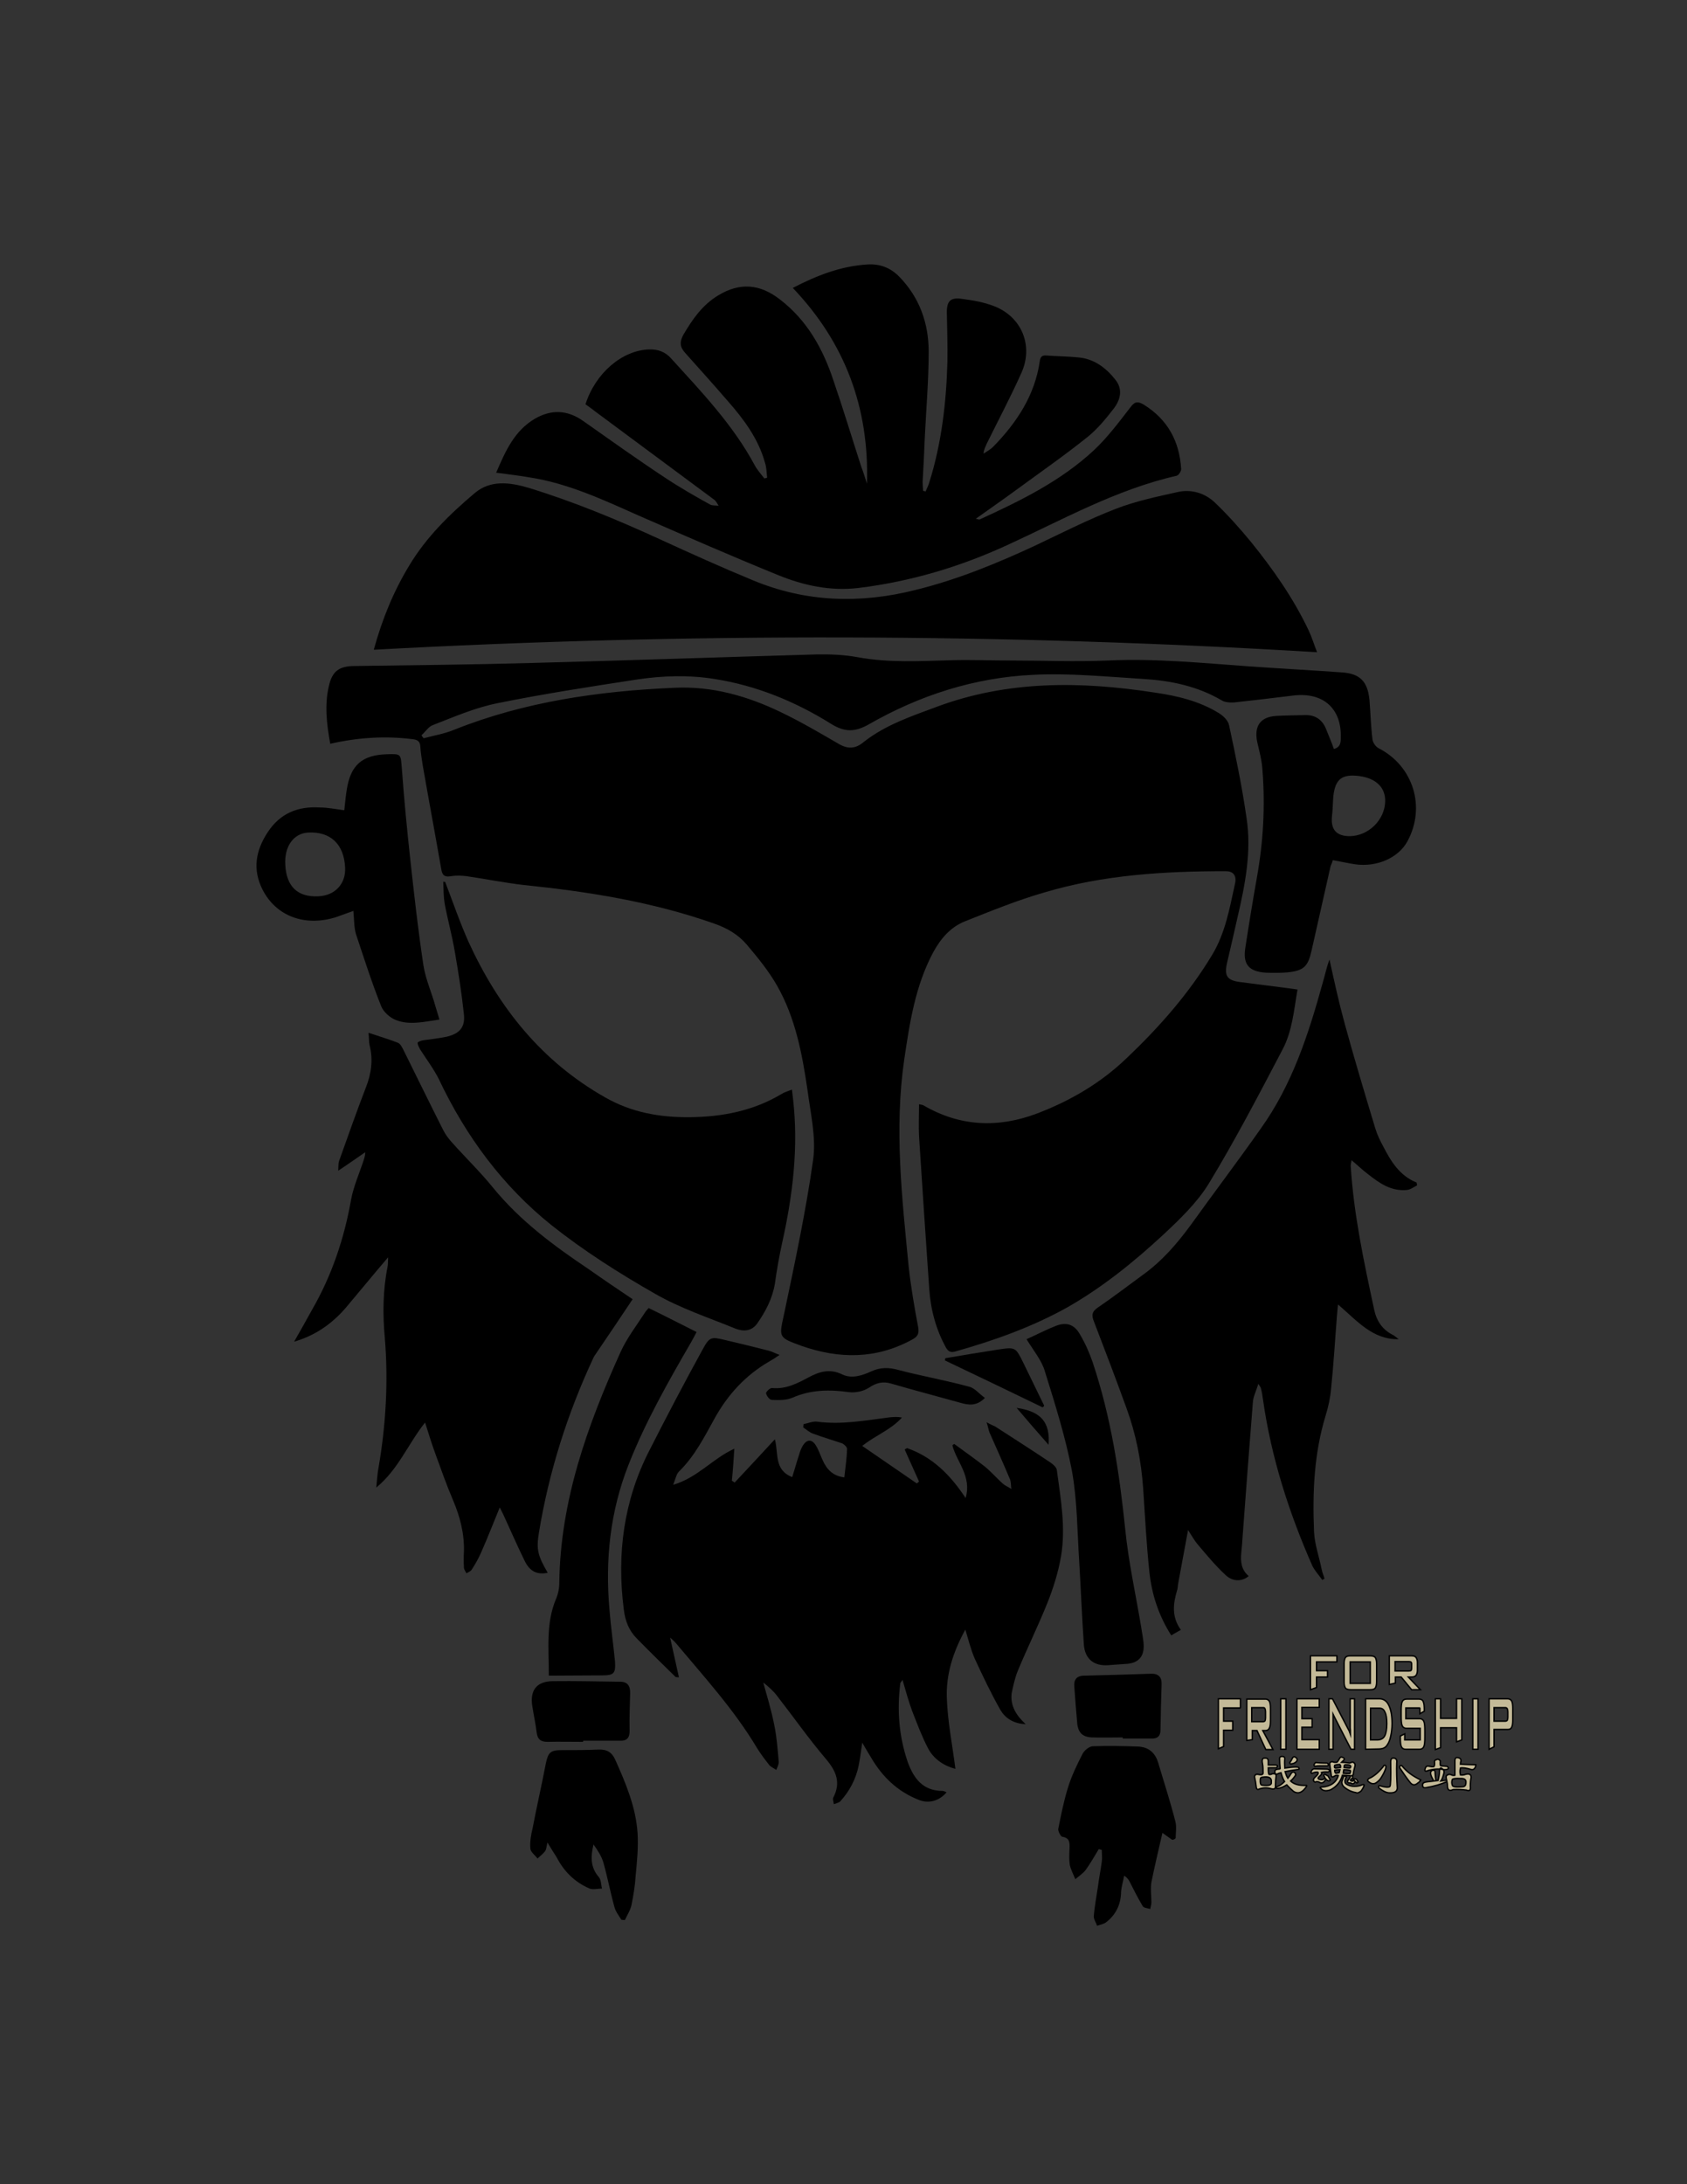 <?xml version="1.0" encoding="utf-8"?>
<!-- Generator: Adobe Illustrator 18.1.1, SVG Export Plug-In . SVG Version: 6.00 Build 0)  -->
<svg version="1.1" id="图层_1" xmlns="http://www.w3.org/2000/svg" xmlns:xlink="http://www.w3.org/1999/xlink" x="0px" y="0px"
	 viewBox="0 0 612 792" enable-background="new 0 0 612 792" xml:space="preserve">
<rect x="0" y="0" width="612" height="792" fill="#333333" stroke="none"/>
<g>
	<g>
		<path d="M119.8,269.7c-1.3-7.2-2.1-14.1-0.5-20.9c1.2-5.4,3.7-7.3,9.4-7.3c21.3-0.3,42.6-0.5,64-1.1c34.4-0.9,68.8-2.1,103.4-3.1
			c5-0.1,10.1,0.1,15,1c11.4,2.1,22.6,1.4,34.1,1.1c7-0.2,13.9,0.1,20.9,0.1c12,0,24,0.5,36,0c16.9-0.8,33.8,0.9,50.7,2.1
			c11.3,0.8,22.5,1.4,33.8,2.2c6.7,0.4,9.5,3.2,10.2,9.9c0.4,4.8,0.5,9.6,1.1,14.4c0.1,1.1,1.1,2.6,2.2,3.2
			c12.6,6.4,17.3,21.4,10.4,33.9c-3.3,5.9-11,9.3-18.9,8.2c-2.6-0.4-5.2-1-8.1-1.5c-0.2,0.8-0.5,1.4-0.8,2.2
			c-2.3,10.2-4.6,20.4-6.9,30.6c-1.3,5.8-2.8,7.3-8.9,7.9c-2.5,0.2-5.1,0.2-7.6,0.1c-6.3-0.4-8.5-3-7.5-9.2c1.3-8.5,2.7-17,4.2-25.5
			c2.3-12.8,3-25.7,2-38.6c-0.2-3.5-1.1-6.9-1.9-10.3c-1.2-5.7,1-9.1,6.8-9.5c3.4-0.2,6.8-0.2,10.2-0.3c4-0.2,6.7,1.6,8.1,5.4
			c0.9,2.3,1.9,4.5,2.7,6.9c2.5-0.7,2.5-2.5,2.5-4.2c0.3-10.5-6.4-16.5-17.2-15.2c-7.1,0.9-14.2,1.7-21.4,2.5
			c-1.5,0.1-3.5,0-4.7-0.8c-8.7-5.1-18.4-7.1-28.2-7.7c-13.4-0.8-26.9-2.2-40.2-1.5c-21.2,1-41.1,7.4-59.6,18
			c-5,2.8-8.6,2.8-13.4-0.1c-13.1-8.2-27.2-14-42.5-16.4c-9.4-1.5-18.8-1.2-28.2,0.2c-16.9,2.6-33.9,5.2-50.6,8.6
			c-8,1.6-15.6,4.9-23.3,7.9c-1.6,0.5-2.7,2.4-4.2,3.7c0.2,0.3,0.4,0.7,0.8,1.1c3.7-1,7.5-1.6,11.1-3.1c25.6-10.2,52.5-14,79.7-15.2
			c13.8-0.7,26.7,3,38.9,8.9c7.1,3.4,13.9,7.4,20.8,11.4c3.4,2,6.1,1.9,9.2-0.7c7.9-6.2,17.3-9.3,26.4-12.7
			c25.8-9.6,52.2-9.3,78.9-5.2c8.3,1.2,16.4,3.1,23.5,7.5c1.6,1,3.4,2.7,3.7,4.5c2.4,11.1,4.7,22.3,6.3,33.4
			c1.9,12.2-0.5,24.3-3.3,36.3c-1.2,5.5-2.5,10.9-3.8,16.5c-1,4.6,0.1,6.2,4.8,6.8c6.8,0.9,13.6,1.7,20.8,2.7
			c-1.3,7.5-1.9,15.1-5.4,21.7c-8.6,16.4-17.2,32.9-26.8,48.7c-4.3,7-10.6,13-16.7,18.7c-10.6,9.8-21.9,18.9-34.5,26.1
			c-12.9,7.2-26.7,12.1-40.9,16.1c-1.6,0.4-2.4-0.1-3.2-1.4c-3.7-6.7-5.6-13.9-6.1-21.4c-1.3-18.4-2.5-36.8-3.7-55.3
			c-0.2-3.7,0-7.5,0-11.6c0.8,0.2,1.3,0.2,1.6,0.4c13.2,7.7,27,8.3,41.1,3c12.1-4.6,23.1-11,32.5-20c11.9-11.3,22.6-23.4,31.1-37.5
			c4.9-8.1,6.4-17.2,8.4-26.2c0.5-2.7-0.8-4.2-3.4-4.2c-22.2,0-44.4,1.3-65.8,7.7c-9.8,2.8-19.3,6.7-28.9,10.5
			c-5.2,2.1-8.7,6.2-11.4,11.1c-6.6,12.3-8.6,25.7-10.6,39.2c-3.6,25-0.8,49.7,1.6,74.5c0.8,7.5,2.1,15,3.5,22.4
			c0.4,2.5-0.3,3.4-2.3,4.5c-13.1,7.1-26.4,7-40.1,2.2c-8.5-3.1-8.1-3-6.2-11.8c3.9-18.6,7.9-37.2,10.5-55.8
			c1.1-8.2-1-16.9-2.1-25.4c-1.9-13-4.4-26-11-37.6c-3.1-5.4-7.1-10.3-11.1-15c-3.1-3.6-7.1-5.9-11.7-7.5
			c-22.4-7.9-45.7-11.6-69.2-14c-6.9-0.8-13.8-2.2-20.7-3.2c-1.7-0.2-3.7-0.3-5.5,0c-2.2,0.4-3.2-0.1-3.6-2.4
			c-2.2-12.7-4.6-25.4-6.8-38.1c-0.3-2.1-0.7-4.3-0.8-6.4s-1.1-2.6-3.1-2.8C139.8,266.8,129.9,267.4,119.8,269.7z M489.7,303.2
			c6.7-0.1,12.6-5.8,12.8-12.5c0.2-5.1-3.3-8.5-9.4-9.3c-6.3-0.8-8.7,1.1-9.4,7.3c-0.2,2.4-0.2,4.9-0.5,7.3
			C482.7,300.9,484.9,303.2,489.7,303.2z"/>
		<path d="M314.5,175.4c0.9-27.4-7.9-51.1-26.9-71c8.7-4.5,17.4-7.9,27-8.5c4.5-0.3,8.3,1.1,11.5,4.3c7.4,7.5,10.8,16.9,10.8,27.3
			s-0.9,20.7-1.4,31c-0.2,5.5-0.5,10.8-0.8,16.3c0,1.1,0.1,2.1,0.2,3.2c0.3,0.1,0.7,0.1,0.9,0.2c0.4-1.1,1-2.1,1.3-3.2
			c4.5-14.3,6.2-29.1,6.6-43.9c0.1-5.8-0.1-11.7-0.2-17.5c-0.1-4.5,1.3-5.9,5.7-5.2c3.8,0.5,7.8,1.2,11.4,2.6
			c10.1,3.9,14.4,14.4,9.9,24.3c-3.9,8.7-8.4,17.2-12.6,25.7c-0.4,1-1,2-1.1,3.5c1.2-0.8,2.5-1.5,3.5-2.5c8.5-8.7,15.1-18.6,16.9-31
			c0.2-1.5,0.7-2.2,2.3-2.1c3.9,0.3,7.8,0.3,11.7,0.7c5.8,0.5,10.2,3.9,13.6,8.3c2.6,3.4,1.6,7.2-0.8,10.3
			c-2.8,3.6-5.8,7.3-9.4,10.2c-8.6,6.9-17.7,13.2-26.7,19.8c-4.5,3.3-9,6.4-13.9,9.9c0.9,0.2,1.1,0.3,1.3,0.3
			c14.9-6.8,29.6-14,41.6-25.2c4.9-4.6,9-10.1,13.1-15.4c1.6-2.2,2.7-2.4,4.9-1.1c8.7,5.4,13,13.3,13.6,23.4c0,0.8-0.9,2.2-1.6,2.4
			c-22,5-41.5,16-61.6,25.2c-17.2,7.9-35.1,13.2-53.9,15.5c-10.2,1.2-19.9-0.9-29.2-4.7c-16.7-6.8-33.2-14-49.7-21.2
			c-13.1-5.8-26.1-12-40.4-14.2c-3.9-0.7-7.9-1.1-12.1-1.7c3.4-7.9,6.6-15.2,14.1-19.6c5.9-3.4,11.7-3.2,17.4,0.8
			c9.8,6.9,19.6,13.9,29.6,20.5c5.4,3.6,11,6.8,16.6,9.9c0.8,0.4,2,0.2,3,0.4c-0.5-0.8-0.9-1.7-1.6-2.2
			c-14.4-10.7-28.9-21.4-43.3-32.1c-1.1-0.9-2.3-1.7-3.4-2.5c3.6-11.3,13.3-19.6,23.1-19.9c3.2-0.1,5.9,0.9,8,3.3
			c11,12.1,22.4,24,30.3,38.7c0.9,1.7,2.3,3.2,3.5,4.8c0.3-0.1,0.7-0.2,1-0.3c-0.2-1.9-0.2-3.7-0.8-5.5c-2.4-8.6-7.6-15.6-13.4-22.2
			c-5.1-5.9-10.3-11.7-15.5-17.5c-2-2.2-2.1-4-0.7-6.6c3.3-5.6,6.8-10.7,12.5-14.2c8-4.9,15.3-4.3,22.7,1.5
			c9.7,7.5,15.4,17.7,19.2,29.1c3.6,10.5,6.8,21.1,10.2,31.6C313.1,170.9,313.8,173.1,314.5,175.4z"/>
		<path d="M372.1,625.2c-4.6-0.2-7.5-2.3-9.2-5.2c-3.4-6-6.4-12.3-9.3-18.6c-1.4-3.2-2.2-6.6-3.4-10.5c-4.5,8.2-7.1,16.4-6.7,25.1
			c0.3,8.4,2,16.7,3.1,25.4c-3.9-1-7.8-3.4-9.9-7.4c-2.3-4.4-4-9-5.8-13.6c-1.3-3.5-2.3-7.2-3.5-11.3c-0.4,0.8-0.8,1-0.8,1.3
			c-1.2,9.7-0.5,19.2,2.7,28.5c2.2,6.1,5.6,10.5,12.7,10.5c0.4,0,0.9,0.3,1.4,0.5c-2.7,3.2-6.6,4.2-10.2,2.7
			c-7.6-3-13.1-8.3-17.2-15.3c-0.9-1.5-1.9-3.1-3.2-5.4c-0.5,3.4-0.8,5.8-1.3,8.3c-1,4.9-3.3,9.3-6.7,13c-0.5,0.5-1.5,0.7-2.3,1
			c-0.1-0.8-0.5-1.7-0.2-2.4c2.8-5.4,1.1-9.5-2.6-13.9c-6.3-7.4-11.9-15.4-17.9-23.1c-1.3-1.7-3.1-3.3-4.9-4.7
			c1.4,5.1,3,10.3,4,15.5c0.9,4.3,1.2,8.7,1.6,13.1c0.1,1-0.5,2.1-0.9,3.1c-0.9-0.7-2.1-1.1-2.7-2c-1.5-1.9-3-3.9-4.3-6
			c-8.3-13.9-19.2-25.8-29.5-38.1c-0.4-0.5-1-1-2-1.9c1.1,5.1,2.2,9.7,3.2,14.4c-0.8-0.1-1.2,0-1.3-0.2c-4.7-4.6-9.4-9.2-14-13.9
			c-2.8-2.8-4.2-6.3-4.7-10.5c-2.6-20.2,0-39.6,9.3-57.7c6.2-12.2,12.6-24.4,19.2-36.4c2.7-5,3.2-4.8,8.7-3.5
			c5.1,1.2,10.4,2.5,15.5,3.8c1.1,0.3,2.2,0.9,3.8,1.5c-1.6,1.1-2.5,1.7-3.6,2.3c-8.7,5-15.2,12.1-20,20.8
			c-3.7,6.7-7.2,13.6-12.8,19.1c-1.1,1-1.3,2.8-2.2,4.9c8.9-2.6,14.3-9.5,22.2-13.1c-0.3,4.3-0.5,7.9-0.9,11.6
			c0.3,0.2,0.7,0.4,1,0.7c4.8-5.1,9.6-10.3,14.6-15.7c1.4,5-0.4,11.1,6.3,13.7c0.9-2.8,1.6-5.5,2.5-8.1c0.3-1.2,0.8-2.4,1.4-3.4
			c1.4-2.2,3.2-2.3,4.6-0.1c1.1,1.7,1.7,3.7,2.6,5.6c1.5,3.3,3.7,5.6,7.8,6.1c0.4-3.6,0.9-7,1-10.3c0-0.7-1-1.6-1.7-2
			c-3.5-1.2-7-2.2-10.5-3.5c-1.3-0.4-2.5-1.5-3.7-2.3c0-0.4,0.1-0.9,0.1-1.2c1.6-0.3,3.4-1.1,4.9-0.9c9,1.2,17.8-0.5,26.6-1.6
			c1.3-0.1,2.7-0.2,4.2,0.1c-3.9,4.4-9.5,6.4-14.4,10.3c6.8,4.7,13.3,9.1,19.8,13.6c0.2-0.2,0.5-0.4,0.8-0.7
			c-1.7-3.8-3.5-7.8-5.2-11.6c0.3-0.2,0.5-0.3,0.9-0.5c9.1,3.2,15.6,9.6,21.2,18.1c2.3-7.9-3.2-13-4.8-19.1c0.2-0.2,0.4-0.4,0.7-0.5
			c3.7,2.7,7.5,5.4,11.1,8.2c2.3,1.9,4.3,4.2,6.4,6.1c0.9,0.8,2.1,1.3,3.2,2c-0.2-1.2-0.1-2.5-0.5-3.5c-2.4-5.7-4.9-11.3-7.4-16.9
			c-0.4-1-0.5-2-1.1-3.8c1.6,0.9,2.4,1.2,3.2,1.6c6.8,4.4,13.4,8.6,20.1,13.1c1,0.7,2.1,1.7,2.2,2.7c1.4,10.4,3.3,20.8,1.5,31.3
			c-1,5.8-2.8,11.5-5,17c-3.3,8.2-7.2,16.1-10.6,24.3c-1.1,2.6-1.7,5.5-2.3,8.3C366.5,618.4,368.5,621.9,372.1,625.2z"/>
		<path d="M135.6,235.6c3.1-11.3,7.2-21.2,12.9-30.6c6.2-10.3,14.6-18.5,23.6-26.1c5.8-5,12.9-4,19.7-2c16.3,5,32,11.5,47.5,18.6
			c11.1,5.1,22.4,10.2,33.8,14.9c19.2,8,39,8.6,59.1,3.5c15-3.7,29.2-9.5,43.2-16c9.7-4.6,19.3-9.5,29.4-13.4
			c7.2-2.8,14.9-4.4,22.5-6.1c4.9-1.1,9.8,0.4,13.4,3.8c4.7,4.5,9.1,9.4,13.2,14.4c8,9.9,15.3,20.3,20.8,31.9c1.2,2.5,2,5.2,3.1,8
			C363.5,229.6,249.8,229.4,135.6,235.6z"/>
		<path d="M507.4,485.6c-9.5,0.2-15.1-6.7-22-12.6c-0.2,1.7-0.3,3.1-0.4,4.3c-0.7,8.7-1.2,17.4-2.1,26.1c-0.3,3.4-1,6.7-2,9.9
			c-4.2,13.8-4.8,27.9-4.2,42.1c0.2,4.6,1.9,9.2,2.8,13.8c0.2,1.1,0.7,2.1,1,3.2c-0.2,0.2-0.5,0.3-0.8,0.5c-1.2-1.7-2.7-3.3-3.6-5.1
			c-8.5-19.3-14.9-39.2-17.9-60.2c-0.2-1.4-0.4-2.8-0.8-4.3c0-0.2-0.3-0.5-0.9-1.5c-0.8,2.6-1.9,4.7-2,6.8
			c-1.3,16.2-2.5,32.3-3.7,48.4c-0.1,2.1-0.3,4-0.5,6.1c-0.3,3.2,0,6.1,2.7,8.4c-2.2,1.9-5.6,2.2-8.3-0.3c-3.7-3.4-7-7.4-10.3-11.3
			c-1.1-1.3-1.9-2.8-3.4-5.1c-1.3,6.9-2.4,12.9-3.5,18.9c-0.2,0.9-0.2,1.9-0.4,2.7c-1.5,4.9-2.2,9.8,1.3,14.6
			c-1.3,0.7-2.3,1.3-3.5,2c-4.5-7.1-7-14.6-7.9-22.7c-1.1-10.2-1.6-20.4-2.3-30.7c-0.7-9.9-2.6-19.6-6-28.9
			c-3.8-10.5-7.8-21-11.8-31.4c-1-2.4-0.8-3.7,1.4-5.2c5.6-3.8,10.9-7.9,16.4-11.9c6.8-4.9,12.2-11.1,17.2-17.9
			c8.4-11.7,17.2-23.3,25.5-35.1c11.3-15.8,17.2-33.9,22.3-52.3c0.9-3,1.5-6,2.6-9c1.7,7.8,3.4,15.5,5.5,23.2
			c3.5,12.8,7.3,25.4,11.1,38c0.7,2.3,1.7,4.4,2.8,6.4c2.8,5.5,6,10.8,12.2,13.3c0.1,0.3,0.1,0.7,0.2,1c-1.3,0.7-2.5,1.6-3.8,1.7
			c-5.7,0.5-9.9-2.5-14.1-5.8c-2-1.5-3.7-3.2-5.9-5c-0.1,0.9-0.3,1.4-0.3,2c1.1,17.7,4.8,34.9,8.5,52.1c0.9,4.3,3.1,7.5,7.1,9.4
			C506.3,484.7,506.9,485.2,507.4,485.6z"/>
		<path d="M229.5,471.1c-4.4,6.6-8.7,13-13,19.3c-0.4,0.7-1,1.3-1.3,2.1c-9.4,20.2-16.1,41.3-19.7,63.3c-1,6-0.4,8.3,3.2,14.5
			c-3.9,0.8-6.6-0.5-8.5-4.6c-2.5-5.1-4.8-10.4-7.2-15.6c-0.4-1-1-2-1.7-3.5c-2.4,5.8-4.4,11-6.7,16.2c-1,2.3-2.2,4.4-3.5,6.4
			c-0.3,0.5-1.2,0.9-1.9,1.3c-0.3-0.7-0.9-1.4-0.9-2.1c-0.1-2-0.1-3.9,0-5.8c0.2-6.4-1.4-12.6-3.9-18.5c-2.4-5.6-4.4-11.3-6.4-16.8
			c-1.3-3.5-2.4-7.1-3.8-11.5c-6.3,8-9.7,17-17.7,23.6c0.3-2.8,0.4-5,0.8-7.1c2.7-15.6,3.6-31.4,2.3-47.2c-0.8-8.6-0.7-17.3,1-25.8
			c0.2-0.9,0.1-1.7,0.2-3.4c-5.4,6.3-10.2,12.2-15.1,18c-5,5.9-11.1,10.3-19,12.6c2.2-3.8,4.3-7.6,6.4-11.4
			c7.3-12.6,11.8-26.1,14.3-40.3c0.9-4.6,2.8-9,4.3-13.4c0.3-1.1,0.8-2.1,0.8-3.6c-3.1,2.1-6,4.2-9.8,6.7c0.1-1.7,0-2.6,0.3-3.5
			c3.2-8.9,6.3-17.8,9.7-26.6c2-5,2.7-10.1,1.4-15.3c-0.3-1.3-0.2-2.7-0.4-4.6c3.9,1.3,7.3,2.3,10.6,3.6c0.9,0.3,1.5,1.6,2,2.5
			c4.8,9.7,9.6,19.5,14.5,29.2c0.8,1.6,2,3.2,3.2,4.5c4.9,5.5,10.3,10.7,14.9,16.4c9.8,12,22.1,21.1,34.8,29.6
			C218.8,463.9,224,467.4,229.5,471.1z"/>
		<path d="M161.5,319.8c2.8,7.3,5.4,14.9,8.6,22c10.8,23.5,26.4,43.1,49.4,56.1c9.6,5.5,19.9,7.3,30.7,7.2
			c11.8-0.1,23.1-2.3,33.3-8.4c1.1-0.7,2.3-1,3.8-1.6c0.1,1.3,0.3,2.3,0.4,3.4c2,17.6-0.1,34.8-3.9,51.9c-1.1,5-2,10.1-2.7,15.1
			c-0.9,5.4-3.4,10.1-6.4,14.4c-2,2.8-4.9,3-7.8,1.9c-9.8-4-20.1-7.4-29.3-12.7c-13-7.4-25.9-15.6-37.6-24.9
			c-17.7-14.2-31-32.2-40.8-52.9c-1.9-3.8-4.5-7.2-6.8-10.8c-0.4-0.8-0.9-1.6-0.9-2.4c0-0.3,1.3-0.8,2.1-0.9
			c2.8-0.4,5.7-0.7,8.5-1.3c4.6-1.1,6.7-3.4,6.2-8.1c-0.8-7.6-2-15.2-3.3-22.7c-1-5.9-2.6-11.6-3.7-17.5c-0.4-2.5-0.4-5.2-0.5-7.9
			C161,319.8,161.3,319.8,161.5,319.8z"/>
		<path d="M124.9,293.8c0.3-2.7,0.5-5.1,0.9-7.5c1.4-8.9,5.6-12.5,14.4-12.8c5.6-0.2,5.1-0.1,5.6,5.4c0.8,11.1,1.9,22.3,3.1,33.3
			c1.4,12.7,2.8,25.2,4.7,37.8c0.8,5.1,3,9.9,4.4,15c0.4,1.4,0.9,2.8,1.4,4.7c-5.6,0.8-10.8,2.1-15.7,0.2c-2.2-0.8-4.6-3-5.4-5
			c-3.4-8.5-6.2-17.3-9.1-26c-0.8-2.5-0.7-5.4-1-8.6c-2.5,0.9-4.5,1.6-6.4,2.3c-11.3,3.5-21.7-0.4-26.6-10.1
			c-3.6-7.2-2.5-14,1.9-20.7c4.5-6.9,11-9.5,18.9-9C118.9,292.8,121.7,293.4,124.9,293.8z M103.5,313.6c0.4,7.9,4.5,11.8,12.1,11.4
			c6-0.3,9.9-4.6,9.6-10.4c-0.4-8.6-5.4-13.2-13.6-12.7C106.4,302.3,103.1,307,103.5,313.6z"/>
		<path d="M199.1,607.6c0-9.8-1.1-19,2.6-27.8c0.8-1.9,1.2-3.9,1.2-6c0.4-29.7,10.2-56.9,22.2-83.5c2.3-5.1,5.8-9.6,8.9-14.4
			c0.3-0.5,0.8-1,1.3-1.6c5.8,2.8,11.4,5.7,17.4,8.7c-0.8,1.5-1.4,2.7-2.1,3.9c-8.3,14.3-16.4,28.6-22.5,44
			c-6.8,17.2-8.6,34.8-7,52.8c0.5,6.2,1.4,12.5,2,18.7c0.3,4.5-0.4,5.1-4.9,5.1C211.8,607.5,205.7,607.6,199.1,607.6z"/>
		<path d="M372.4,485.6c3.8-1.7,7.2-3.5,10.8-4.9c3.8-1.4,6.6-0.4,8.6,3.2c1.9,3.2,3.4,6.6,4.6,10.1c6.6,19.7,9.7,40,11.8,60.5
			c1.2,11.9,3.8,23.6,5.8,35.5c0.3,2.3,0.9,4.7,0.9,7c0,3.8-2,5.9-5.8,6.3c-2.3,0.2-4.7,0.3-7,0.5c-5.2,0.4-8.5-2.2-8.9-7.4
			c-0.7-10.2-1.1-20.3-1.7-30.4c-0.7-10.8-0.7-21.9-2.6-32.5c-2.3-12.2-6.1-24.2-9.8-36.1C378,493.4,375.1,490,372.4,485.6z"/>
		<path d="M425.2,667.1c-1.1-0.8-2.3-1.6-3.5-2.5c-1.4,6.1-2.8,12-4,17.9c-0.4,2.4,0,4.9,0,7.3c0,0.8-0.3,1.6-0.4,2.4
			c-1-0.3-2.4-0.3-2.8-1.1c-1.6-2.7-3.1-5.6-4.5-8.4c-0.4-0.9-0.9-1.7-2.2-2.6c-0.3,2-1,4-1.1,6c-0.1,4.5-1.9,8.2-5.4,10.9
			c-0.9,0.7-2.2,0.9-3.3,1.3c-0.4-1.2-1.3-2.4-1.2-3.6c0.3-3.6,1-7.1,1.5-10.6c0.4-3.1,1-6,1.4-9.1c0.2-1.3,0-2.7,0-4.2
			c-0.3-0.1-0.7-0.2-1.1-0.3c-1.5,2.5-3,5.1-4.7,7.5c-1,1.3-2.5,2.3-3.8,3.4c-0.7-1.7-1.6-3.4-2-5.1c-0.3-2-0.2-4-0.1-6.1
			c0.1-2.2,0-3.8-2.7-4.2c-0.5-0.1-1.5-2-1.4-2.8c1-5,2-10.1,3.5-14.9c1.3-4.3,3.3-8.4,5.4-12.5c0.7-1.2,2.3-2.5,3.6-2.6
			c5.5-0.2,10.8-0.1,16.3,0.1c3.9,0.1,6.4,2.2,7.5,6c2.1,7.1,4.4,14.1,6.2,21.2c0.5,1.9,0.1,4,0.1,6
			C426.1,667,425.7,667.1,425.2,667.1z"/>
		<path d="M198.6,668.1c-0.4,1.6-0.4,2.6-0.9,3.2c-0.8,1-1.7,1.7-2.7,2.6c-0.9-1.2-2.5-2.3-2.6-3.6c-0.2-2.4,0.2-4.9,0.8-7.3
			c1.5-7.9,3.3-15.6,4.8-23.5c0.9-4.2,1.7-4.9,6-4.9c4.4,0,8.9,0,13.2-0.2c3-0.1,4.8,1,6,3.7c3.8,8.5,7.5,17.2,8.1,26.7
			c0.3,5-0.2,10.2-0.7,15.3c-0.2,3.6-0.8,7.1-1.5,10.6c-0.4,1.9-1.5,3.6-2.4,5.5c-0.4,0-0.9,0-1.3-0.1c-0.9-1.5-2.1-3-2.5-4.6
			c-1.5-5.4-2.5-10.8-4-16.1c-0.7-2.4-2.1-4.5-3.6-6.6c-1,4.3-1.2,8.2,1.9,11.8c0.9,1,0.8,2.7,1.2,4.2c-1.5,0-3.3,0.5-4.5,0
			c-5.4-2.3-9.3-6.2-12-11.4C200.9,671.8,199.9,670.3,198.6,668.1z"/>
		<path d="M211.5,631.6c-4.3,0-8.6-0.1-12.9,0c-2.4,0-3.6-0.9-3.9-3.3c-0.4-3.3-1.1-6.4-1.6-9.7c-0.9-5.7,1.6-8.9,7.3-9
			c8.2-0.1,16.4,0.1,24.6,0.2c2.7,0,3.7,1.6,3.6,4.3c-0.1,4.4-0.3,8.7-0.2,13.2c0.1,2.8-0.9,4-3.6,3.9c-4.4,0-8.9,0-13.2,0
			C211.5,631.5,211.5,631.5,211.5,631.6z"/>
		<path d="M407.3,630c-3.7,0-7.3,0.1-11,0c-3.5-0.1-5.1-1.6-5.5-5c-0.4-4.6-0.8-9.2-1.1-13.8c-0.1-2.4,1.2-3.6,3.5-3.6
			c8.1-0.2,16.2-0.4,24.3-0.7c2.6-0.1,4,1.1,3.9,3.8c-0.2,5.6-0.3,11-0.4,16.6c0,2.2-1.1,3.2-3.3,3.1c-3.5,0-7,0-10.4,0
			C407.3,630.4,407.3,630.2,407.3,630z"/>
		<path d="M357.3,506.9c-3.1,3.1-6,2.6-9.1,1.7c-8.3-2.3-16.6-4.5-24.9-6.9c-3-0.9-5.4-0.3-8.1,1.5c-2,1.3-4.9,1.9-7.2,1.6
			c-7.1-1-13.8-0.9-20.5,2c-2.3,1-5,0.9-7.5,0.8c-0.8,0-1.9-1.4-2.1-2.4c-0.1-0.4,1.4-2,2.2-1.9c5,0.5,9.2-1.7,13.3-3.9
			c3.9-2.1,7.8-3.2,12.2-1c3.4,1.6,7.1,0.4,10.4-1.1c3.4-1.6,6.6-1.5,10.1-0.5c8.4,2.2,17,3.7,25.4,6
			C353.5,503.2,355.2,505.4,357.3,506.9z"/>
		<path d="M378.2,510.3c-11.8-5.7-23.6-11.4-35.4-17c0-0.2,0.1-0.4,0.1-0.8c6.3-1.1,12.6-2.1,18.9-3.1c6.6-1,6.6-1,9.5,4.9
			c2.5,5.1,5,10.3,7.5,15.4C378.6,510,378.5,510.2,378.2,510.3z"/>
		<path d="M368.8,510.5c8.9,1.3,12.2,5.2,11.6,13.4C376.5,519.5,372.9,515.3,368.8,510.5z"/>
	</g>
</g>
<g>
	<g>
		<path fill="#C4BA98" stroke="#000000" stroke-width="0.5" stroke-miterlimit="10" d="M475.4,612.7v-12.3h9.6v2.2h-7.4v3.2h4v2.3
			h-4v3.8L475.4,612.7z"/>
		<path fill="#C4BA98" stroke="#000000" stroke-width="0.5" stroke-miterlimit="10" d="M487.6,603.3c0-1.1,0.2-1.9,0.5-2.3
			c0.3-0.4,0.9-0.6,1.9-0.6h7c0.9,0,1.6,0.2,1.9,0.6c0.3,0.4,0.5,1.2,0.5,2.3v6.5c0,1.1-0.2,1.9-0.5,2.3c-0.3,0.4-0.9,0.6-1.9,0.6
			h-7c-0.9,0-1.6-0.2-1.9-0.6c-0.3-0.4-0.5-1.2-0.5-2.3V603.3z M489.8,610.4h7.3v-7.8h-7.3V610.4z"/>
		<path fill="#C4BA98" stroke="#000000" stroke-width="0.5" stroke-miterlimit="10" d="M504,610.8v-10.4h8.1c0.8,0,1.3,0.2,1.6,0.6
			c0.3,0.4,0.5,1,0.5,1.8v2.9c0,0.8-0.2,1.4-0.5,1.8c-0.3,0.4-0.9,0.6-1.6,0.6h-1.2l4.4,4.6h-3.2l-3.8-4.6h-2.1v2.2L504,610.8z
			 M511.1,602.5h-5v3.4h5c0.4,0,0.7-0.1,0.8-0.2c0.1-0.1,0.2-0.4,0.2-0.8v-1.5c0-0.4-0.1-0.6-0.2-0.7
			C511.8,602.6,511.5,602.5,511.1,602.5z"/>
	</g>
	<g>
		<path fill="#C4BA98" stroke="#000000" stroke-width="0.5" stroke-miterlimit="10" d="M458.8,637.5c0.9-0.1,1.3,0.3,1.3,1.1v1.4
			h2.4c1,0,1.2,0.3,0.6,1h-3c0,1.6,0.1,2.4,0.3,2.4c0.4,0.1,0.8,0,1.1-0.2c1.1-0.2,1.6,0.2,1.4,1.1c-0.1,0.7-0.2,1.8-0.2,3.2
			c0.1,1.1-0.4,1.4-1.6,1.1c-1.3-0.4-2.6-0.4-4,0c-0.9,0.5-1.3,0.3-1.4-0.8s-0.3-2.2-0.6-3.5c0.1-0.9,0.7-1.1,1.8-0.8
			c0.9,0.1,1.3-0.1,1.3-0.6c0-1.2,0-2.3-0.2-3.4C457.7,638.1,458,637.4,458.8,637.5z M457.2,645.2c-0.1,1.3,0.1,2,0.6,2.1
			c2.5,0.3,3.6,0,3.4-1.1c0.2-1.5-0.8-2.1-3-1.8C457.5,644.4,457.2,644.7,457.2,645.2z M463.6,641.5c0.4,0,0.7,0,0.8-0.2
			c-0.1-1.2-0.2-2.3-0.2-3.4c-0.1-0.7,0.3-1.1,1.1-1c0.5,0,0.8,0.3,0.8,0.8c-0.1,1-0.1,2.1,0,3.4c3.5-0.5,5.2-0.5,5.1,0
			c0.2,0.3,0.2,0.5-0.2,0.5c-1.6,0.2-3.2,0.5-4.8,0.8c0.3,1,0.6,1.8,1,2.4c0.4-0.5,0.9-1.2,1.3-1.9c0.3-0.3,0.6-0.4,1-0.3
			c0.4,0.3,0.6,0.7,0.5,1.1c-0.6,0.9-1.2,1.6-1.8,2.1c1.2,1.2,3.1,1.7,5.8,1.6c0.2,0.1-0.1,0.6-1,1.6c-1.2,1.2-2.4,1.4-3.7,0.6
			c-0.5-0.4-1.4-1.2-2.5-2.4c-1.1,0.7-2.2,1.2-3.4,1.3c-0.5-0.1-0.6-0.3-0.3-0.6c1.1-0.3,2-1,2.9-1.9c-0.4-0.6-0.9-1.7-1.3-3.2
			c-0.5,0.1-1,0.3-1.4,0.5c-0.6,0.1-0.9-0.2-0.8-1C462.4,641.9,462.8,641.6,463.6,641.5z M468.7,637.8c0.3-0.7,0.7-1,1.3-0.6
			c0.5,0.3,0.7,0.7,0.5,1.3c-0.4,0.6-1.1,1-2.1,1.1c-0.4,0-0.6-0.2-0.5-0.5C468.2,638.7,468.5,638.3,468.7,637.8z"/>
		<path fill="#C4BA98" stroke="#000000" stroke-width="0.5" stroke-miterlimit="10" d="M481.3,641.5c0.5,0,0.9,0.2,1.1,0.5
			c-0.1,0.4-0.5,0.6-1.1,0.5c-0.6,0-1.3,0-1.9,0.2c0.2,0.3,0.1,0.6-0.3,1l-0.8,0.8c-0.3,0.4,0,0.7,0.8,0.8c0.6,0.1,1.2-0.1,1.6-0.6
			l-0.5-1c0.1-0.3,0.3-0.4,0.6-0.3c0.3,0.2,0.6,0.4,1,0.6c0.2,0.4,0.5,0.9,0.8,1.4c-0.1,0.2-0.2,0.3-0.3,0.3
			c-0.4,0.1-0.9-0.1-1.3-0.6c-0.6,1.2-1.3,1.6-2.1,1.3c-0.6-0.4-1.2-0.5-1.8-0.2c-0.2,0-0.4-0.2-0.6-0.5c-0.1-0.4,0.1-0.9,0.6-1.3
			c1-0.9,1.3-1.4,1-1.8c-0.4-0.1-1.1,0-1.9,0.3c-0.3,0.2-0.5,0.2-0.6-0.2c0.1-0.7,0.5-1.2,1.1-1.3L481.3,641.5L481.3,641.5z
			 M481.3,639.3c0.3,0,0.5,0.2,0.6,0.5c0,0.3-0.1,0.5-0.3,0.5h-2.5c-0.7,0-1.4,0-2.1,0.2c-0.2-0.1-0.3-0.3-0.3-0.6
			c0.1-0.3,0.3-0.6,0.6-0.8C478.1,639.2,479.4,639.3,481.3,639.3z M485.5,643.8c-0.3-0.1-0.6-0.1-1,0c-0.3,0.2-0.6,0.4-1,0.5
			c-0.2,0-0.4,0-0.5-0.2c-0.2-1.6-0.4-3-0.6-4.3c-0.1-0.6,0.2-1,1-1c0.3,0.2,0.9,0.3,1.6,0.2c0.3-0.3,0.7-0.9,1.1-1.6
			c0.1-0.2,0.3-0.3,0.6-0.3c1,0.3,1.2,0.7,0.8,1.1c-0.3,0.3-0.6,0.6-0.8,0.8c0.7,0,1.7,0.1,2.9,0.3c0.3-0.1,0.6-0.2,0.8-0.3
			c0.3-0.1,0.6,0,0.8,0.2c0.4,0.3,0.5,0.8,0.3,1.4c-0.3,1-0.5,2-0.6,3l-0.5,0.3c0.4,0.3,0.5,0.6,0.2,0.8c-0.2,0.2-0.4,0.4-0.6,0.6
			c-0.2,0.1-0.2,0.3,0.2,0.5c0.4,0.1,0.8,0,1.1-0.2c-0.4-0.3-0.5-0.5-0.2-0.6c0.4,0,0.7,0,1,0.2c0.2,0.3,0.4,0.6,0.6,1
			c-0.1,0.1-0.3,0.2-0.5,0.3l-0.6-0.5c-0.2,0.6-0.6,0.9-1.1,0.8c-0.4-0.3-0.9-0.4-1.3-0.3c-0.3-0.2-0.4-0.5-0.3-0.8
			c0.2-0.2,0.4-0.5,0.6-0.8c0.1-0.2,0.3-0.5,0.5-1c-0.9-0.1-1.9-0.2-3-0.2c-0.7,2.5-2.2,4.2-4.3,5.3c-1.7,0.6-3,0.4-3.8-0.8
			c0-0.1,0.2-0.2,0.6-0.2C482.7,647.8,484.8,646.3,485.5,643.8z M486,639.8c-0.7,0-1.3,0.1-1.8,0.3c-0.2,0.6-0.1,1,0.3,1l1.8-0.2
			C486.4,640.3,486.3,640,486,639.8z M486.1,641.7c-0.5,0-1.2,0-1.9,0.2c0,0.7,0.2,1.1,0.5,1.1l1.1-0.2L486.1,641.7z M487.3,644.6
			c0.1-0.4,0.3-0.6,0.6-0.6c0.2,0,0.4,0.1,0.5,0.3c-0.2,0.4-0.4,0.9-0.5,1.3c0,0.4,0,0.7,0.2,1c0.4,0.5,1.3,0.9,2.5,1.1
			c1.1,0.1,2.1,0,3-0.3c0.6-0.3,1.1-0.4,1.3-0.2c-0.1,0.6-0.5,1.4-1.1,2.2c-0.7,0.6-1.4,0.9-1.9,0.6c-1.8-0.3-3.3-1.1-4.5-2.2
			c-0.5-0.6-0.7-1.2-0.6-1.8C487,645.5,487.1,645,487.3,644.6z M489.7,643.1c0.2-0.4,0.3-0.8,0.2-1.1c-0.4-0.2-1.2-0.3-2.4-0.3
			c-0.1,0.4-0.2,0.9-0.2,1.3C488.1,643.1,488.9,643.1,489.7,643.1z M487.6,640.9l1.8,0.2c0.4,0.1,0.6-0.1,0.6-0.6
			c0-0.4-0.6-0.6-1.9-0.6C487.7,639.9,487.6,640.2,487.6,640.9z"/>
		<path fill="#C4BA98" stroke="#000000" stroke-width="0.5" stroke-miterlimit="10" d="M501.7,640.7c0.2-0.4,0.4-0.6,0.5-0.6
			c0.5-0.1,0.7,0.3,0.5,1.1c-0.3,1-0.8,2-1.4,3c-0.5,0.9-1.1,1.5-1.6,1.9c-1.1,1-2.2,0.9-3.4-0.2c-0.3-0.3-0.2-0.6,0.3-1
			C498.3,644.2,500.1,642.7,501.7,640.7z M505.3,637.5c1.1-0.1,1.6,0.5,1.4,1.8c-0.1,2.7,0,5.7,0.2,9c0,1.3-1,1.9-3,1.8
			c-1.1-0.1-2.3-0.7-3.7-1.8c-0.2-0.5-0.1-0.8,0.3-0.8c2,0.6,3.2,0.7,3.7,0.3c0.3-0.2,0.4-3.2,0.3-9
			C504.5,638,504.8,637.5,505.3,637.5z M507.9,641.2c-0.3-0.4-0.3-0.7,0.2-1c0.2-0.1,0.4,0,0.6,0.2c1.5,1.9,3.7,3.6,6.7,5
			c-0.3,0.5-0.6,0.9-1,1.1c-1,0.9-1.9,0.9-2.7,0C510.3,644.8,509.1,643,507.9,641.2z"/>
		<path fill="#C4BA98" stroke="#000000" stroke-width="0.5" stroke-miterlimit="10" d="M523.7,643.4c-0.3,1.1-0.6,1.9-1,2.4l2.1-0.3
			c-0.1-0.4-0.2-0.9-0.2-1.3c0.1-0.4,0.5-0.7,1.1-0.8c0.4,0,0.8,0.1,1.1,0.3c0.4,0.1,0.7,0.1,1,0v-5.3c0-0.6,0.2-1,0.6-1.1
			c1.1,0,1.6,0.4,1.6,1.1c-0.1,0.5-0.2,1-0.2,1.3c2.2,0.1,4.1,0.2,5.6,0.2c0,0.5-0.2,1-0.5,1.4c-0.4,0.4-0.9,0.5-1.3,0.3
			c-1.7-0.5-3-0.7-3.8-0.5c-0.2,0.9-0.2,1.7,0,2.5c0.7,0.1,1.3,0,1.8-0.2c1.4-0.4,2.1,0,2.1,1.1c-0.2,0.9-0.3,1.9-0.3,3.2
			c0.2,1.4-0.3,1.9-1.4,1.4c-1.5-0.2-3.1-0.3-4.8-0.2c-1.3,0.6-2,0.3-2.1-1.1c0-0.3,0-0.9-0.2-1.8c-2.1,1-4.6,1.7-7.5,2.2
			c-1,0.2-1.4-0.2-1.3-1.1c0-0.5,0.5-0.9,1.6-1c1.2-0.1,2.5-0.3,4-0.5c0.3-1.2,0.5-2.3,0.5-3.4c0-0.7,0.2-1.1,0.6-1.1
			C523.8,641.6,524.1,642.3,523.7,643.4z M522.5,638.5c-0.1,1.3,0,1.9,0.3,1.8l2.2,0.2c0.5,0.4,0.6,0.7,0.2,1
			c-0.2,0.1-0.6,0.2-1.1,0.2c-2.1-0.4-4.3-0.3-6.6,0.5c-0.4,0.1-0.6,0-0.6-0.5c0.2-1,0.6-1.4,1.3-1.3c0.9,0.2,1.5,0.3,1.9,0.2
			c0.3-0.1,0.4-0.7,0.3-1.9c0.1-0.4,0.3-0.6,0.6-0.6C521.7,637.7,522.1,638,522.5,638.5z M520.9,645.5c-0.2,0.3-0.5,0.4-0.8,0.2
			c-0.6-1-1-1.8-1.1-2.5c-0.1-0.7,0.2-1.2,0.8-1.3c0.5-0.1,0.8,0.1,0.8,0.6C520.7,643.6,520.7,644.6,520.9,645.5z M529.8,644.9
			c-1.5-0.1-2.5,0-2.9,0.3c-0.3,0.7-0.3,1.5,0,2.2c0.1,0.5,1.3,0.7,3.5,0.5c1,0,1.4-0.5,1.4-1.6
			C531.9,645.3,531.2,644.8,529.8,644.9z"/>
	</g>
	
		<linearGradient id="SVGID_1_" gradientUnits="userSpaceOnUse" x1="407.021" y1="293.347" x2="407.021" y2="293.347" gradientTransform="matrix(1.093 0 0 -1.093 0 955.543)">
		<stop  offset="0" style="stop-color:#C4BA98"/>
		<stop  offset="1.474962e-002" style="stop-color:#CEC5A9"/>
		<stop  offset="4.332456e-002" style="stop-color:#DDD7C4"/>
		<stop  offset="7.615717e-002" style="stop-color:#EAE6DA"/>
		<stop  offset="0.115" style="stop-color:#F3F1EB"/>
		<stop  offset="0.162" style="stop-color:#FAF9F6"/>
		<stop  offset="0.229" style="stop-color:#FEFEFD"/>
		<stop  offset="0.413" style="stop-color:#FFFFFF"/>
		<stop  offset="0.47" style="stop-color:#DDDBD8"/>
		<stop  offset="0.55" style="stop-color:#B2AFA6"/>
		<stop  offset="0.626" style="stop-color:#908B7F"/>
		<stop  offset="0.695" style="stop-color:#787263"/>
		<stop  offset="0.756" style="stop-color:#696252"/>
		<stop  offset="0.801" style="stop-color:#645D4C"/>
		<stop  offset="0.85" style="stop-color:#776F5B"/>
		<stop  offset="0.948" style="stop-color:#A89F82"/>
		<stop  offset="1" style="stop-color:#C4BA98"/>
	</linearGradient>
	
		<linearGradient id="SVGID_2_" gradientUnits="userSpaceOnUse" x1="407.021" y1="293.347" x2="407.021" y2="293.347" gradientTransform="matrix(1.093 0 0 -1.093 0 955.543)">
		<stop  offset="0" style="stop-color:#C4BA98"/>
		<stop  offset="1.389108e-002" style="stop-color:#C7BD9D"/>
		<stop  offset="0.166" style="stop-color:#E5E1D2"/>
		<stop  offset="0.279" style="stop-color:#F8F7F3"/>
		<stop  offset="0.342" style="stop-color:#FFFFFF"/>
		<stop  offset="0.405" style="stop-color:#E1E0DC"/>
		<stop  offset="0.508" style="stop-color:#B5B1A9"/>
		<stop  offset="0.606" style="stop-color:#928D81"/>
		<stop  offset="0.694" style="stop-color:#797364"/>
		<stop  offset="0.771" style="stop-color:#696352"/>
		<stop  offset="0.827" style="stop-color:#645D4C"/>
		<stop  offset="0.869" style="stop-color:#776F5B"/>
		<stop  offset="0.955" style="stop-color:#A89F82"/>
		<stop  offset="1" style="stop-color:#C4BA98"/>
	</linearGradient>
	<path fill="url(#SVGID_1_)" stroke="url(#SVGID_2_)" stroke-width="0.5" stroke-miterlimit="10" d="M444.8,635"/>
	
		<linearGradient id="SVGID_3_" gradientUnits="userSpaceOnUse" x1="415.61" y1="299.851" x2="415.61" y2="299.851" gradientTransform="matrix(1.093 0 0 -1.093 0 955.543)">
		<stop  offset="0" style="stop-color:#C4BA98"/>
		<stop  offset="1.474962e-002" style="stop-color:#CEC5A9"/>
		<stop  offset="4.332456e-002" style="stop-color:#DDD7C4"/>
		<stop  offset="7.615717e-002" style="stop-color:#EAE6DA"/>
		<stop  offset="0.115" style="stop-color:#F3F1EB"/>
		<stop  offset="0.162" style="stop-color:#FAF9F6"/>
		<stop  offset="0.229" style="stop-color:#FEFEFD"/>
		<stop  offset="0.413" style="stop-color:#FFFFFF"/>
		<stop  offset="0.47" style="stop-color:#DDDBD8"/>
		<stop  offset="0.55" style="stop-color:#B2AFA6"/>
		<stop  offset="0.626" style="stop-color:#908B7F"/>
		<stop  offset="0.695" style="stop-color:#787263"/>
		<stop  offset="0.756" style="stop-color:#696252"/>
		<stop  offset="0.801" style="stop-color:#645D4C"/>
		<stop  offset="0.85" style="stop-color:#776F5B"/>
		<stop  offset="0.948" style="stop-color:#A89F82"/>
		<stop  offset="1" style="stop-color:#C4BA98"/>
	</linearGradient>
	
		<linearGradient id="SVGID_4_" gradientUnits="userSpaceOnUse" x1="415.61" y1="299.851" x2="415.61" y2="299.851" gradientTransform="matrix(1.093 0 0 -1.093 0 955.543)">
		<stop  offset="0" style="stop-color:#C4BA98"/>
		<stop  offset="1.389108e-002" style="stop-color:#C7BD9D"/>
		<stop  offset="0.166" style="stop-color:#E5E1D2"/>
		<stop  offset="0.279" style="stop-color:#F8F7F3"/>
		<stop  offset="0.342" style="stop-color:#FFFFFF"/>
		<stop  offset="0.405" style="stop-color:#E1E0DC"/>
		<stop  offset="0.508" style="stop-color:#B5B1A9"/>
		<stop  offset="0.606" style="stop-color:#928D81"/>
		<stop  offset="0.694" style="stop-color:#797364"/>
		<stop  offset="0.771" style="stop-color:#696352"/>
		<stop  offset="0.827" style="stop-color:#645D4C"/>
		<stop  offset="0.869" style="stop-color:#776F5B"/>
		<stop  offset="0.955" style="stop-color:#A89F82"/>
		<stop  offset="1" style="stop-color:#C4BA98"/>
	</linearGradient>
	<path fill="url(#SVGID_3_)" stroke="url(#SVGID_4_)" stroke-width="0.5" stroke-miterlimit="10" d="M454.2,627.8"/>
	<g>
		<g>
			<path fill="#C4BA98" stroke="#000000" stroke-width="0.5" stroke-miterlimit="10" d="M450.1,619.3h-6.2v4.8h3.3v3.3h-3.3v5.9
				l-1.9,0.8V616h8V619.3"/>
			<path fill="#C4BA98" stroke="#000000" stroke-width="0.5" stroke-miterlimit="10" d="M452.3,631.1v-0.9v-14.1h6.8
				c0.6,0,1.1,0.3,1.4,0.8c0.3,0.6,0.4,1.5,0.4,2.7v4.3c0,1.2-0.1,2.1-0.4,2.7c-0.3,0.6-0.7,0.9-1.4,0.9h-1l3.7,6.9h-2.6l-3.2-6.9
				h-1.7v2.3v1L452.3,631.1z M458.3,619.2h-4.2v5.1h4.1c0.3,0,0.5-0.1,0.7-0.3c0.1-0.2,0.2-0.6,0.2-1.1v-2.2c0-0.5-0.1-0.9-0.2-1.1
				C458.8,619.3,458.6,619.2,458.3,619.2z"/>
			<path fill="#C4BA98" stroke="#000000" stroke-width="0.5" stroke-miterlimit="10" d="M464.6,634.3V616h1.9v18.3H464.6z"/>
			<path fill="#C4BA98" stroke="#000000" stroke-width="0.5" stroke-miterlimit="10" d="M470.5,634.3V616h8.1v3.1h-6.3v4.1h3.7v3.1
				h-3.7v4.5h6.3v3.5L470.5,634.3L470.5,634.3z"/>
			<path fill="#C4BA98" stroke="#000000" stroke-width="0.5" stroke-miterlimit="10" d="M482.1,634.3V616h1.3l5.6,10.8
				c0.2,0.4,0.4,0.7,0.5,1c0.1,0.3,0.3,0.7,0.4,1c0-1,0-1.8-0.1-2.2c0-0.4,0-0.7,0-1V616h1.6v18.3h-1.3l-5.8-11.3
				c-0.1-0.3-0.3-0.5-0.4-0.8c-0.1-0.2-0.2-0.5-0.3-0.7c0,0.6,0,1.1,0,1.6s0,0.9,0,1.3v9.9H482.1L482.1,634.3z"/>
			<path fill="#C4BA98" stroke="#000000" stroke-width="0.5" stroke-miterlimit="10" d="M495.4,634.3V616h5.1c1.4,0,2.6,0.8,3.3,2.3
				c0.8,1.6,1.2,3.8,1.2,6.7c0,1.7-0.2,3.2-0.5,4.6c-0.3,1.4-0.7,2.4-1.3,3.2c-0.3,0.5-0.8,0.9-1.3,1.1c-0.5,0.2-1.2,0.3-2,0.3
				L495.4,634.3L495.4,634.3z M497.2,630.9h2.4c1.3,0,2.2-0.5,2.7-1.4c0.5-0.9,0.8-2.4,0.8-4.5c0-1.9-0.2-3.3-0.7-4.2
				c-0.4-1-1.1-1.4-1.9-1.4h-3.3L497.2,630.9L497.2,630.9z"/>
			<path fill="#C4BA98" stroke="#000000" stroke-width="0.5" stroke-miterlimit="10" d="M515.2,619.3H510v3.9h4.9
				c0.8,0,1.3,0.3,1.6,0.9c0.3,0.6,0.4,1.7,0.4,3.4v2.5c0,1.7-0.1,2.8-0.4,3.4c-0.3,0.6-0.8,0.9-1.6,0.9h-4.9
				c-0.8,0-1.3-0.3-1.6-0.9c-0.3-0.6-0.4-1.7-0.4-3.4v-0.5l1.6-0.8v2.2h5.6v-4.2h-4.9c-0.8,0-1.3-0.3-1.6-0.9
				c-0.3-0.6-0.4-1.7-0.4-3.4v-2c0-1.7,0.1-2.8,0.4-3.4c0.3-0.6,0.8-0.9,1.6-0.9h4.5c0.7,0,1.3,0.3,1.5,0.9c0.3,0.6,0.4,1.6,0.4,3.1
				v0.4l-1.6,0.9V619.3L515.2,619.3z"/>
			<path fill="#C4BA98" stroke="#000000" stroke-width="0.5" stroke-miterlimit="10" d="M528.4,631.6v-5.1h-5.8v7.2l-1.9,0.7V616
				h1.9v7.1h5.8V616h1.9v14.9L528.4,631.6z"/>
			<path fill="#C4BA98" stroke="#000000" stroke-width="0.5" stroke-miterlimit="10" d="M534.3,634.3V616h1.9v18.3H534.3z"/>
			<path fill="#C4BA98" stroke="#000000" stroke-width="0.5" stroke-miterlimit="10" d="M540.2,634.3V616h6.8c0.6,0,1.1,0.3,1.4,0.8
				c0.3,0.6,0.4,1.5,0.4,2.7v4.1c0,1.2-0.1,2.1-0.4,2.7c-0.3,0.6-0.7,0.8-1.4,0.8h-5v6.3L540.2,634.3z M546.1,619.2H542v4.9h4.1
				c0.3,0,0.5-0.1,0.7-0.3c0.1-0.2,0.2-0.6,0.2-1.1v-2c0-0.5-0.1-0.9-0.2-1.1C546.6,619.3,546.4,619.2,546.1,619.2z"/>
		</g>
	</g>
</g>
</svg>
